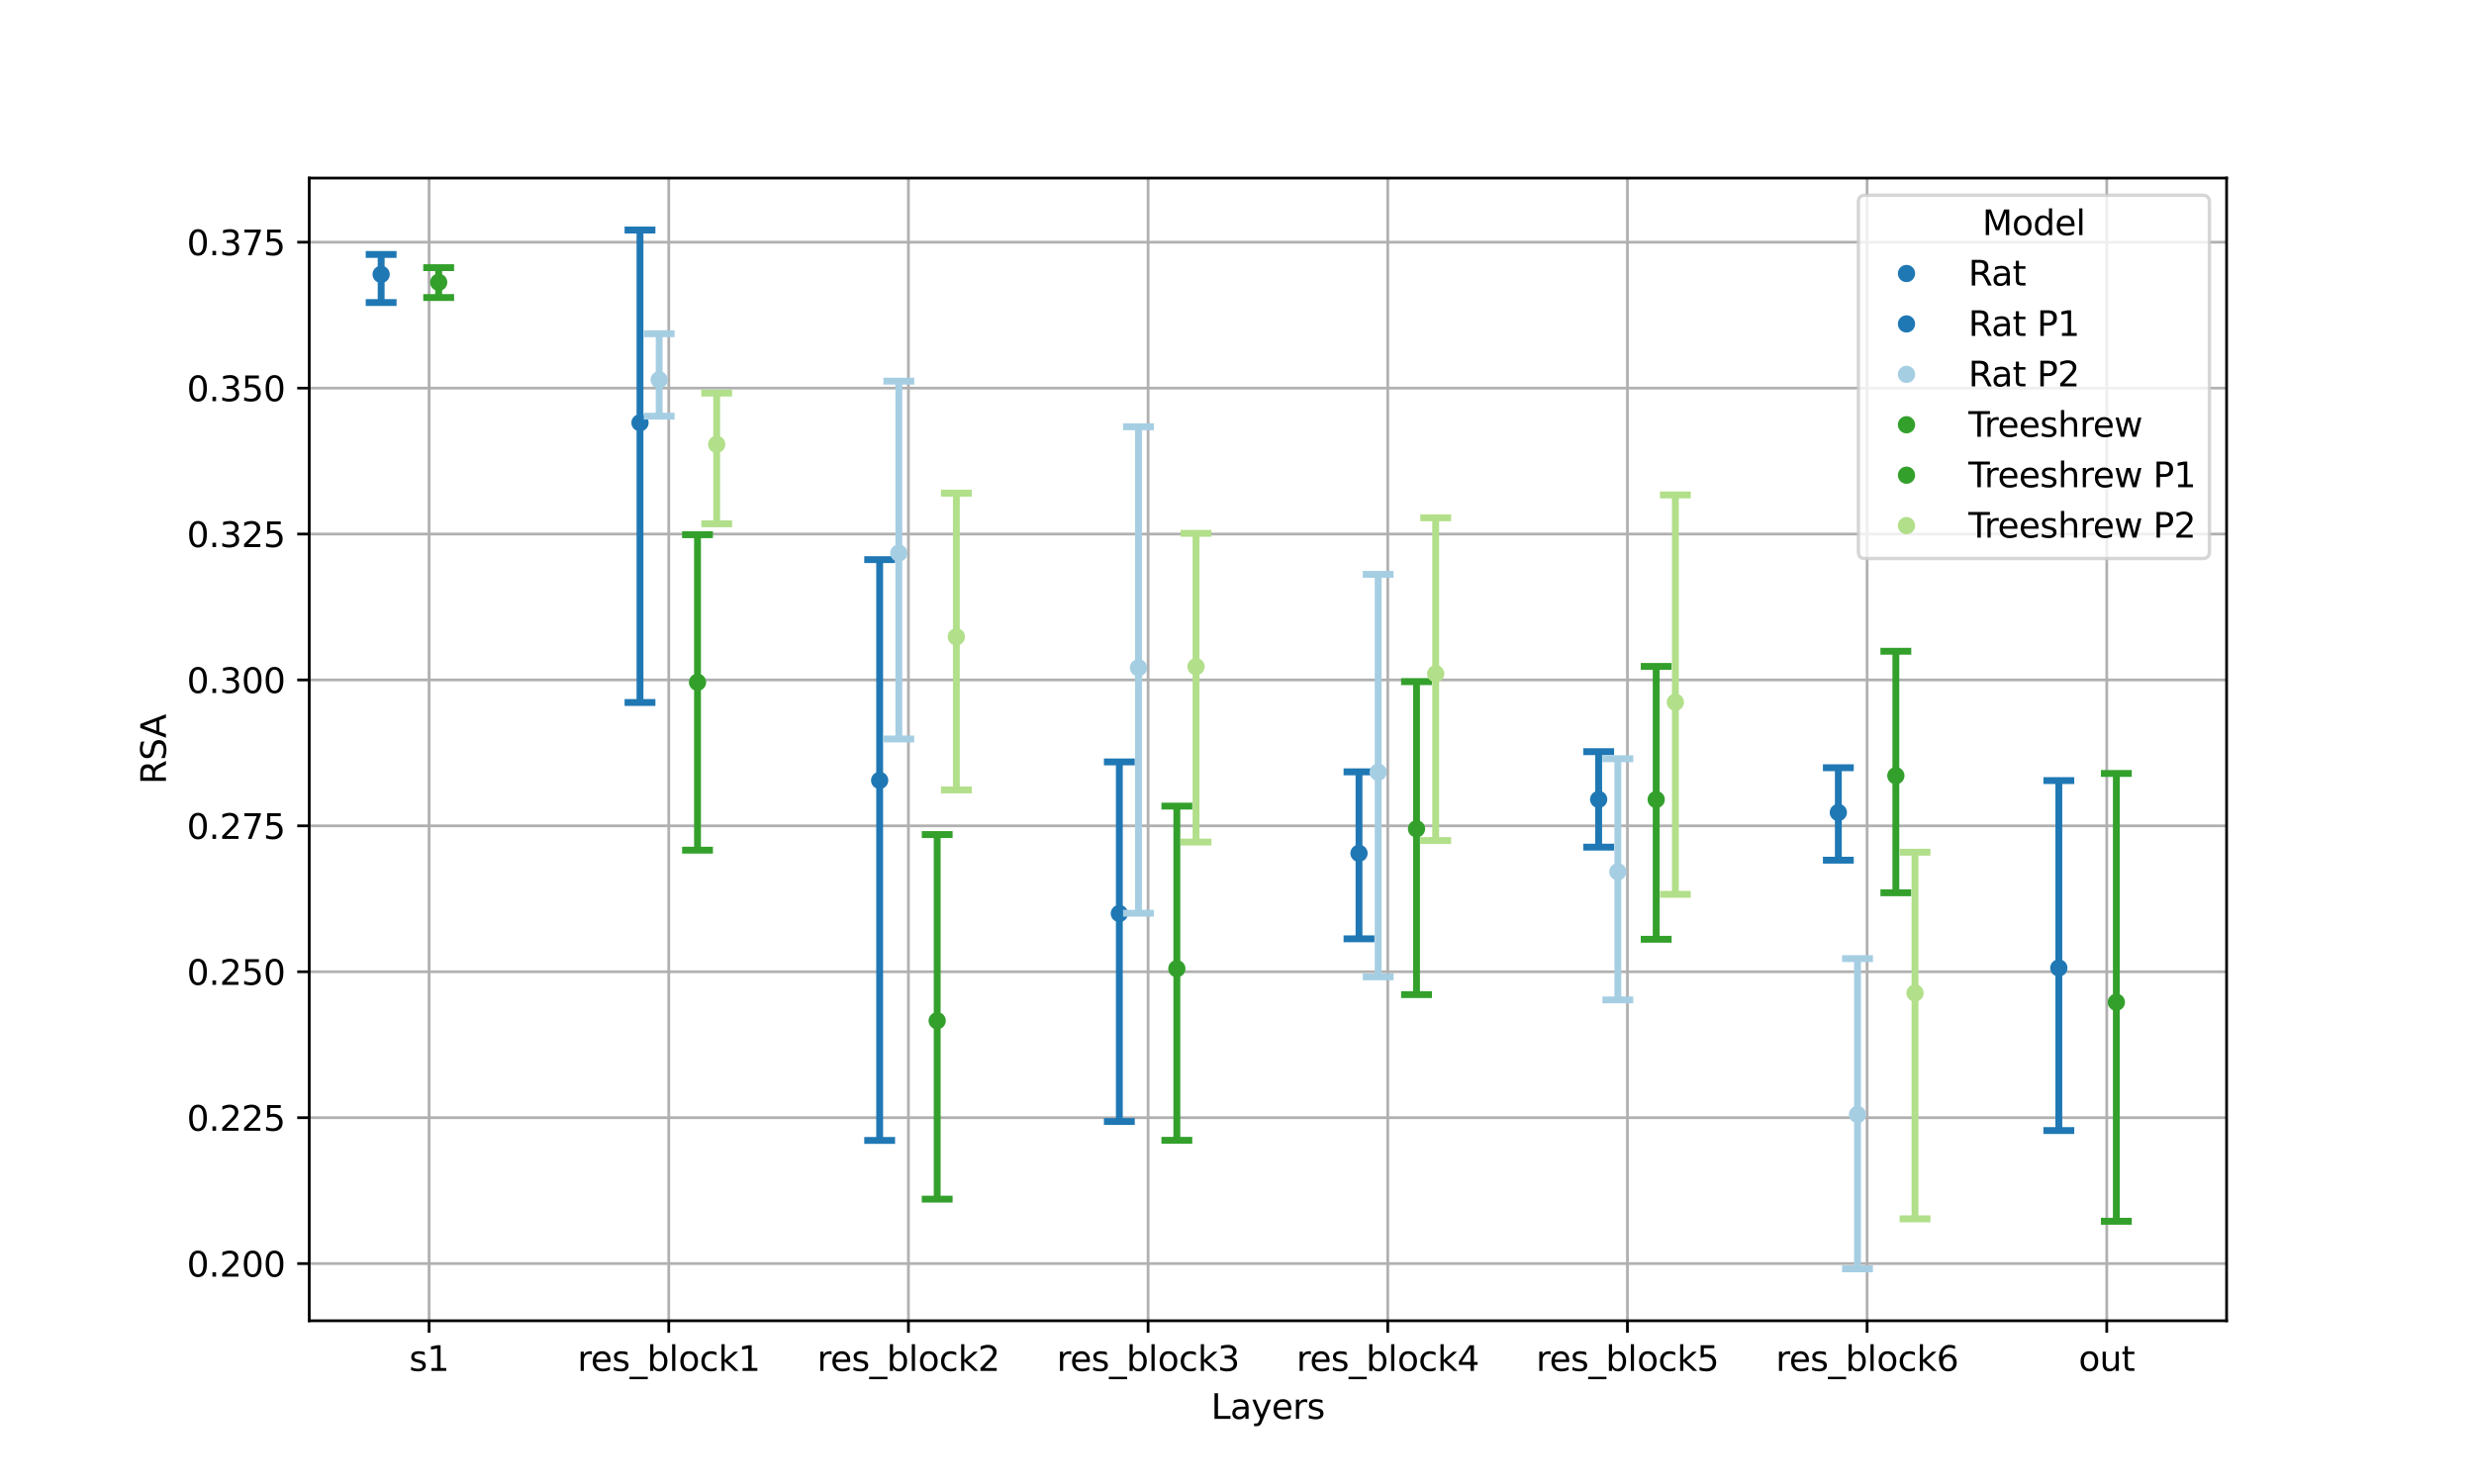 <?xml version="1.0" encoding="utf-8" standalone="no"?>
<!DOCTYPE svg PUBLIC "-//W3C//DTD SVG 1.1//EN"
  "http://www.w3.org/Graphics/SVG/1.1/DTD/svg11.dtd">
<svg xmlns:xlink="http://www.w3.org/1999/xlink" width="720pt" height="432pt" viewBox="0 0 720 432" xmlns="http://www.w3.org/2000/svg" version="1.1">
 <defs>
  <style type="text/css">*{stroke-linejoin: round; stroke-linecap: butt}</style>
 </defs>
 <g id="figure_1">
  <g id="patch_1">
   <path d="M 0 432 
L 720 432 
L 720 0 
L 0 0 
z
" style="fill: #ffffff"/>
  </g>
  <g id="axes_1">
   <g id="patch_2">
    <path d="M 90 384.48 
L 648 384.48 
L 648 51.84 
L 90 51.84 
z
" style="fill: #ffffff"/>
   </g>
   <g id="matplotlib.axis_1">
    <g id="xtick_1">
     <g id="line2d_1">
      <path d="M 124.875 384.48 
L 124.875 51.84 
" clip-path="url(#p1dd5ff2bff)" style="fill: none; stroke: #b0b0b0; stroke-width: 0.8; stroke-linecap: square"/>
     </g>
     <g id="line2d_2">
      <defs>
       <path id="meac1db423c" d="M 0 0 
L 0 3.5 
" style="stroke: #000000; stroke-width: 0.8"/>
      </defs>
      <g>
       <use xlink:href="#meac1db423c" x="124.875" y="384.48" style="stroke: #000000; stroke-width: 0.8"/>
      </g>
     </g>
     <g id="text_1">
      <!-- s1 -->
      <g transform="translate(119.089 399.078) scale(0.1 -0.1)">
       <defs>
        <path id="DejaVuSans-73" d="M 2834 3397 
L 2834 2853 
Q 2591 2978 2328 3040 
Q 2066 3103 1784 3103 
Q 1356 3103 1142 2972 
Q 928 2841 928 2578 
Q 928 2378 1081 2264 
Q 1234 2150 1697 2047 
L 1894 2003 
Q 2506 1872 2764 1633 
Q 3022 1394 3022 966 
Q 3022 478 2636 193 
Q 2250 -91 1575 -91 
Q 1294 -91 989 -36 
Q 684 19 347 128 
L 347 722 
Q 666 556 975 473 
Q 1284 391 1588 391 
Q 1994 391 2212 530 
Q 2431 669 2431 922 
Q 2431 1156 2273 1281 
Q 2116 1406 1581 1522 
L 1381 1569 
Q 847 1681 609 1914 
Q 372 2147 372 2553 
Q 372 3047 722 3315 
Q 1072 3584 1716 3584 
Q 2034 3584 2315 3537 
Q 2597 3491 2834 3397 
z
" transform="scale(0.016)"/>
        <path id="DejaVuSans-31" d="M 794 531 
L 1825 531 
L 1825 4091 
L 703 3866 
L 703 4441 
L 1819 4666 
L 2450 4666 
L 2450 531 
L 3481 531 
L 3481 0 
L 794 0 
L 794 531 
z
" transform="scale(0.016)"/>
       </defs>
       <use xlink:href="#DejaVuSans-73"/>
       <use xlink:href="#DejaVuSans-31" x="52.1"/>
      </g>
     </g>
    </g>
    <g id="xtick_2">
     <g id="line2d_3">
      <path d="M 194.625 384.48 
L 194.625 51.84 
" clip-path="url(#p1dd5ff2bff)" style="fill: none; stroke: #b0b0b0; stroke-width: 0.8; stroke-linecap: square"/>
     </g>
     <g id="line2d_4">
      <g>
       <use xlink:href="#meac1db423c" x="194.625" y="384.48" style="stroke: #000000; stroke-width: 0.8"/>
      </g>
     </g>
     <g id="text_2">
      <!-- res_block1 -->
      <g transform="translate(168.052 399.078) scale(0.1 -0.1)">
       <defs>
        <path id="DejaVuSans-72" d="M 2631 2963 
Q 2534 3019 2420 3045 
Q 2306 3072 2169 3072 
Q 1681 3072 1420 2755 
Q 1159 2438 1159 1844 
L 1159 0 
L 581 0 
L 581 3500 
L 1159 3500 
L 1159 2956 
Q 1341 3275 1631 3429 
Q 1922 3584 2338 3584 
Q 2397 3584 2469 3576 
Q 2541 3569 2628 3553 
L 2631 2963 
z
" transform="scale(0.016)"/>
        <path id="DejaVuSans-65" d="M 3597 1894 
L 3597 1613 
L 953 1613 
Q 991 1019 1311 708 
Q 1631 397 2203 397 
Q 2534 397 2845 478 
Q 3156 559 3463 722 
L 3463 178 
Q 3153 47 2828 -22 
Q 2503 -91 2169 -91 
Q 1331 -91 842 396 
Q 353 884 353 1716 
Q 353 2575 817 3079 
Q 1281 3584 2069 3584 
Q 2775 3584 3186 3129 
Q 3597 2675 3597 1894 
z
M 3022 2063 
Q 3016 2534 2758 2815 
Q 2500 3097 2075 3097 
Q 1594 3097 1305 2825 
Q 1016 2553 972 2059 
L 3022 2063 
z
" transform="scale(0.016)"/>
        <path id="DejaVuSans-5f" d="M 3263 -1063 
L 3263 -1509 
L -63 -1509 
L -63 -1063 
L 3263 -1063 
z
" transform="scale(0.016)"/>
        <path id="DejaVuSans-62" d="M 3116 1747 
Q 3116 2381 2855 2742 
Q 2594 3103 2138 3103 
Q 1681 3103 1420 2742 
Q 1159 2381 1159 1747 
Q 1159 1113 1420 752 
Q 1681 391 2138 391 
Q 2594 391 2855 752 
Q 3116 1113 3116 1747 
z
M 1159 2969 
Q 1341 3281 1617 3432 
Q 1894 3584 2278 3584 
Q 2916 3584 3314 3078 
Q 3713 2572 3713 1747 
Q 3713 922 3314 415 
Q 2916 -91 2278 -91 
Q 1894 -91 1617 61 
Q 1341 213 1159 525 
L 1159 0 
L 581 0 
L 581 4863 
L 1159 4863 
L 1159 2969 
z
" transform="scale(0.016)"/>
        <path id="DejaVuSans-6c" d="M 603 4863 
L 1178 4863 
L 1178 0 
L 603 0 
L 603 4863 
z
" transform="scale(0.016)"/>
        <path id="DejaVuSans-6f" d="M 1959 3097 
Q 1497 3097 1228 2736 
Q 959 2375 959 1747 
Q 959 1119 1226 758 
Q 1494 397 1959 397 
Q 2419 397 2687 759 
Q 2956 1122 2956 1747 
Q 2956 2369 2687 2733 
Q 2419 3097 1959 3097 
z
M 1959 3584 
Q 2709 3584 3137 3096 
Q 3566 2609 3566 1747 
Q 3566 888 3137 398 
Q 2709 -91 1959 -91 
Q 1206 -91 779 398 
Q 353 888 353 1747 
Q 353 2609 779 3096 
Q 1206 3584 1959 3584 
z
" transform="scale(0.016)"/>
        <path id="DejaVuSans-63" d="M 3122 3366 
L 3122 2828 
Q 2878 2963 2633 3030 
Q 2388 3097 2138 3097 
Q 1578 3097 1268 2742 
Q 959 2388 959 1747 
Q 959 1106 1268 751 
Q 1578 397 2138 397 
Q 2388 397 2633 464 
Q 2878 531 3122 666 
L 3122 134 
Q 2881 22 2623 -34 
Q 2366 -91 2075 -91 
Q 1284 -91 818 406 
Q 353 903 353 1747 
Q 353 2603 823 3093 
Q 1294 3584 2113 3584 
Q 2378 3584 2631 3529 
Q 2884 3475 3122 3366 
z
" transform="scale(0.016)"/>
        <path id="DejaVuSans-6b" d="M 581 4863 
L 1159 4863 
L 1159 1991 
L 2875 3500 
L 3609 3500 
L 1753 1863 
L 3688 0 
L 2938 0 
L 1159 1709 
L 1159 0 
L 581 0 
L 581 4863 
z
" transform="scale(0.016)"/>
       </defs>
       <use xlink:href="#DejaVuSans-72"/>
       <use xlink:href="#DejaVuSans-65" x="38.863"/>
       <use xlink:href="#DejaVuSans-73" x="100.387"/>
       <use xlink:href="#DejaVuSans-5f" x="152.486"/>
       <use xlink:href="#DejaVuSans-62" x="202.486"/>
       <use xlink:href="#DejaVuSans-6c" x="265.963"/>
       <use xlink:href="#DejaVuSans-6f" x="293.746"/>
       <use xlink:href="#DejaVuSans-63" x="354.928"/>
       <use xlink:href="#DejaVuSans-6b" x="409.908"/>
       <use xlink:href="#DejaVuSans-31" x="467.818"/>
      </g>
     </g>
    </g>
    <g id="xtick_3">
     <g id="line2d_5">
      <path d="M 264.375 384.48 
L 264.375 51.84 
" clip-path="url(#p1dd5ff2bff)" style="fill: none; stroke: #b0b0b0; stroke-width: 0.8; stroke-linecap: square"/>
     </g>
     <g id="line2d_6">
      <g>
       <use xlink:href="#meac1db423c" x="264.375" y="384.48" style="stroke: #000000; stroke-width: 0.8"/>
      </g>
     </g>
     <g id="text_3">
      <!-- res_block2 -->
      <g transform="translate(237.802 399.078) scale(0.1 -0.1)">
       <defs>
        <path id="DejaVuSans-32" d="M 1228 531 
L 3431 531 
L 3431 0 
L 469 0 
L 469 531 
Q 828 903 1448 1529 
Q 2069 2156 2228 2338 
Q 2531 2678 2651 2914 
Q 2772 3150 2772 3378 
Q 2772 3750 2511 3984 
Q 2250 4219 1831 4219 
Q 1534 4219 1204 4116 
Q 875 4013 500 3803 
L 500 4441 
Q 881 4594 1212 4672 
Q 1544 4750 1819 4750 
Q 2544 4750 2975 4387 
Q 3406 4025 3406 3419 
Q 3406 3131 3298 2873 
Q 3191 2616 2906 2266 
Q 2828 2175 2409 1742 
Q 1991 1309 1228 531 
z
" transform="scale(0.016)"/>
       </defs>
       <use xlink:href="#DejaVuSans-72"/>
       <use xlink:href="#DejaVuSans-65" x="38.863"/>
       <use xlink:href="#DejaVuSans-73" x="100.387"/>
       <use xlink:href="#DejaVuSans-5f" x="152.486"/>
       <use xlink:href="#DejaVuSans-62" x="202.486"/>
       <use xlink:href="#DejaVuSans-6c" x="265.963"/>
       <use xlink:href="#DejaVuSans-6f" x="293.746"/>
       <use xlink:href="#DejaVuSans-63" x="354.928"/>
       <use xlink:href="#DejaVuSans-6b" x="409.908"/>
       <use xlink:href="#DejaVuSans-32" x="467.818"/>
      </g>
     </g>
    </g>
    <g id="xtick_4">
     <g id="line2d_7">
      <path d="M 334.125 384.48 
L 334.125 51.84 
" clip-path="url(#p1dd5ff2bff)" style="fill: none; stroke: #b0b0b0; stroke-width: 0.8; stroke-linecap: square"/>
     </g>
     <g id="line2d_8">
      <g>
       <use xlink:href="#meac1db423c" x="334.125" y="384.48" style="stroke: #000000; stroke-width: 0.8"/>
      </g>
     </g>
     <g id="text_4">
      <!-- res_block3 -->
      <g transform="translate(307.552 399.078) scale(0.1 -0.1)">
       <defs>
        <path id="DejaVuSans-33" d="M 2597 2516 
Q 3050 2419 3304 2112 
Q 3559 1806 3559 1356 
Q 3559 666 3084 287 
Q 2609 -91 1734 -91 
Q 1441 -91 1130 -33 
Q 819 25 488 141 
L 488 750 
Q 750 597 1062 519 
Q 1375 441 1716 441 
Q 2309 441 2620 675 
Q 2931 909 2931 1356 
Q 2931 1769 2642 2001 
Q 2353 2234 1838 2234 
L 1294 2234 
L 1294 2753 
L 1863 2753 
Q 2328 2753 2575 2939 
Q 2822 3125 2822 3475 
Q 2822 3834 2567 4026 
Q 2313 4219 1838 4219 
Q 1578 4219 1281 4162 
Q 984 4106 628 3988 
L 628 4550 
Q 988 4650 1302 4700 
Q 1616 4750 1894 4750 
Q 2613 4750 3031 4423 
Q 3450 4097 3450 3541 
Q 3450 3153 3228 2886 
Q 3006 2619 2597 2516 
z
" transform="scale(0.016)"/>
       </defs>
       <use xlink:href="#DejaVuSans-72"/>
       <use xlink:href="#DejaVuSans-65" x="38.863"/>
       <use xlink:href="#DejaVuSans-73" x="100.387"/>
       <use xlink:href="#DejaVuSans-5f" x="152.486"/>
       <use xlink:href="#DejaVuSans-62" x="202.486"/>
       <use xlink:href="#DejaVuSans-6c" x="265.963"/>
       <use xlink:href="#DejaVuSans-6f" x="293.746"/>
       <use xlink:href="#DejaVuSans-63" x="354.928"/>
       <use xlink:href="#DejaVuSans-6b" x="409.908"/>
       <use xlink:href="#DejaVuSans-33" x="467.818"/>
      </g>
     </g>
    </g>
    <g id="xtick_5">
     <g id="line2d_9">
      <path d="M 403.875 384.48 
L 403.875 51.84 
" clip-path="url(#p1dd5ff2bff)" style="fill: none; stroke: #b0b0b0; stroke-width: 0.8; stroke-linecap: square"/>
     </g>
     <g id="line2d_10">
      <g>
       <use xlink:href="#meac1db423c" x="403.875" y="384.48" style="stroke: #000000; stroke-width: 0.8"/>
      </g>
     </g>
     <g id="text_5">
      <!-- res_block4 -->
      <g transform="translate(377.302 399.078) scale(0.1 -0.1)">
       <defs>
        <path id="DejaVuSans-34" d="M 2419 4116 
L 825 1625 
L 2419 1625 
L 2419 4116 
z
M 2253 4666 
L 3047 4666 
L 3047 1625 
L 3713 1625 
L 3713 1100 
L 3047 1100 
L 3047 0 
L 2419 0 
L 2419 1100 
L 313 1100 
L 313 1709 
L 2253 4666 
z
" transform="scale(0.016)"/>
       </defs>
       <use xlink:href="#DejaVuSans-72"/>
       <use xlink:href="#DejaVuSans-65" x="38.863"/>
       <use xlink:href="#DejaVuSans-73" x="100.387"/>
       <use xlink:href="#DejaVuSans-5f" x="152.486"/>
       <use xlink:href="#DejaVuSans-62" x="202.486"/>
       <use xlink:href="#DejaVuSans-6c" x="265.963"/>
       <use xlink:href="#DejaVuSans-6f" x="293.746"/>
       <use xlink:href="#DejaVuSans-63" x="354.928"/>
       <use xlink:href="#DejaVuSans-6b" x="409.908"/>
       <use xlink:href="#DejaVuSans-34" x="467.818"/>
      </g>
     </g>
    </g>
    <g id="xtick_6">
     <g id="line2d_11">
      <path d="M 473.625 384.48 
L 473.625 51.84 
" clip-path="url(#p1dd5ff2bff)" style="fill: none; stroke: #b0b0b0; stroke-width: 0.8; stroke-linecap: square"/>
     </g>
     <g id="line2d_12">
      <g>
       <use xlink:href="#meac1db423c" x="473.625" y="384.48" style="stroke: #000000; stroke-width: 0.8"/>
      </g>
     </g>
     <g id="text_6">
      <!-- res_block5 -->
      <g transform="translate(447.052 399.078) scale(0.1 -0.1)">
       <defs>
        <path id="DejaVuSans-35" d="M 691 4666 
L 3169 4666 
L 3169 4134 
L 1269 4134 
L 1269 2991 
Q 1406 3038 1543 3061 
Q 1681 3084 1819 3084 
Q 2600 3084 3056 2656 
Q 3513 2228 3513 1497 
Q 3513 744 3044 326 
Q 2575 -91 1722 -91 
Q 1428 -91 1123 -41 
Q 819 9 494 109 
L 494 744 
Q 775 591 1075 516 
Q 1375 441 1709 441 
Q 2250 441 2565 725 
Q 2881 1009 2881 1497 
Q 2881 1984 2565 2268 
Q 2250 2553 1709 2553 
Q 1456 2553 1204 2497 
Q 953 2441 691 2322 
L 691 4666 
z
" transform="scale(0.016)"/>
       </defs>
       <use xlink:href="#DejaVuSans-72"/>
       <use xlink:href="#DejaVuSans-65" x="38.863"/>
       <use xlink:href="#DejaVuSans-73" x="100.387"/>
       <use xlink:href="#DejaVuSans-5f" x="152.486"/>
       <use xlink:href="#DejaVuSans-62" x="202.486"/>
       <use xlink:href="#DejaVuSans-6c" x="265.963"/>
       <use xlink:href="#DejaVuSans-6f" x="293.746"/>
       <use xlink:href="#DejaVuSans-63" x="354.928"/>
       <use xlink:href="#DejaVuSans-6b" x="409.908"/>
       <use xlink:href="#DejaVuSans-35" x="467.818"/>
      </g>
     </g>
    </g>
    <g id="xtick_7">
     <g id="line2d_13">
      <path d="M 543.375 384.48 
L 543.375 51.84 
" clip-path="url(#p1dd5ff2bff)" style="fill: none; stroke: #b0b0b0; stroke-width: 0.8; stroke-linecap: square"/>
     </g>
     <g id="line2d_14">
      <g>
       <use xlink:href="#meac1db423c" x="543.375" y="384.48" style="stroke: #000000; stroke-width: 0.8"/>
      </g>
     </g>
     <g id="text_7">
      <!-- res_block6 -->
      <g transform="translate(516.802 399.078) scale(0.1 -0.1)">
       <defs>
        <path id="DejaVuSans-36" d="M 2113 2584 
Q 1688 2584 1439 2293 
Q 1191 2003 1191 1497 
Q 1191 994 1439 701 
Q 1688 409 2113 409 
Q 2538 409 2786 701 
Q 3034 994 3034 1497 
Q 3034 2003 2786 2293 
Q 2538 2584 2113 2584 
z
M 3366 4563 
L 3366 3988 
Q 3128 4100 2886 4159 
Q 2644 4219 2406 4219 
Q 1781 4219 1451 3797 
Q 1122 3375 1075 2522 
Q 1259 2794 1537 2939 
Q 1816 3084 2150 3084 
Q 2853 3084 3261 2657 
Q 3669 2231 3669 1497 
Q 3669 778 3244 343 
Q 2819 -91 2113 -91 
Q 1303 -91 875 529 
Q 447 1150 447 2328 
Q 447 3434 972 4092 
Q 1497 4750 2381 4750 
Q 2619 4750 2861 4703 
Q 3103 4656 3366 4563 
z
" transform="scale(0.016)"/>
       </defs>
       <use xlink:href="#DejaVuSans-72"/>
       <use xlink:href="#DejaVuSans-65" x="38.863"/>
       <use xlink:href="#DejaVuSans-73" x="100.387"/>
       <use xlink:href="#DejaVuSans-5f" x="152.486"/>
       <use xlink:href="#DejaVuSans-62" x="202.486"/>
       <use xlink:href="#DejaVuSans-6c" x="265.963"/>
       <use xlink:href="#DejaVuSans-6f" x="293.746"/>
       <use xlink:href="#DejaVuSans-63" x="354.928"/>
       <use xlink:href="#DejaVuSans-6b" x="409.908"/>
       <use xlink:href="#DejaVuSans-36" x="467.818"/>
      </g>
     </g>
    </g>
    <g id="xtick_8">
     <g id="line2d_15">
      <path d="M 613.125 384.48 
L 613.125 51.84 
" clip-path="url(#p1dd5ff2bff)" style="fill: none; stroke: #b0b0b0; stroke-width: 0.8; stroke-linecap: square"/>
     </g>
     <g id="line2d_16">
      <g>
       <use xlink:href="#meac1db423c" x="613.125" y="384.48" style="stroke: #000000; stroke-width: 0.8"/>
      </g>
     </g>
     <g id="text_8">
      <!-- out -->
      <g transform="translate(604.937 399.078) scale(0.1 -0.1)">
       <defs>
        <path id="DejaVuSans-75" d="M 544 1381 
L 544 3500 
L 1119 3500 
L 1119 1403 
Q 1119 906 1312 657 
Q 1506 409 1894 409 
Q 2359 409 2629 706 
Q 2900 1003 2900 1516 
L 2900 3500 
L 3475 3500 
L 3475 0 
L 2900 0 
L 2900 538 
Q 2691 219 2414 64 
Q 2138 -91 1772 -91 
Q 1169 -91 856 284 
Q 544 659 544 1381 
z
M 1991 3584 
L 1991 3584 
z
" transform="scale(0.016)"/>
        <path id="DejaVuSans-74" d="M 1172 4494 
L 1172 3500 
L 2356 3500 
L 2356 3053 
L 1172 3053 
L 1172 1153 
Q 1172 725 1289 603 
Q 1406 481 1766 481 
L 2356 481 
L 2356 0 
L 1766 0 
Q 1100 0 847 248 
Q 594 497 594 1153 
L 594 3053 
L 172 3053 
L 172 3500 
L 594 3500 
L 594 4494 
L 1172 4494 
z
" transform="scale(0.016)"/>
       </defs>
       <use xlink:href="#DejaVuSans-6f"/>
       <use xlink:href="#DejaVuSans-75" x="61.182"/>
       <use xlink:href="#DejaVuSans-74" x="124.561"/>
      </g>
     </g>
    </g>
    <g id="text_9">
     <!-- Layers -->
     <g transform="translate(352.454 413.035) scale(0.1 -0.1)">
      <defs>
       <path id="DejaVuSans-4c" d="M 628 4666 
L 1259 4666 
L 1259 531 
L 3531 531 
L 3531 0 
L 628 0 
L 628 4666 
z
" transform="scale(0.016)"/>
       <path id="DejaVuSans-61" d="M 2194 1759 
Q 1497 1759 1228 1600 
Q 959 1441 959 1056 
Q 959 750 1161 570 
Q 1363 391 1709 391 
Q 2188 391 2477 730 
Q 2766 1069 2766 1631 
L 2766 1759 
L 2194 1759 
z
M 3341 1997 
L 3341 0 
L 2766 0 
L 2766 531 
Q 2569 213 2275 61 
Q 1981 -91 1556 -91 
Q 1019 -91 701 211 
Q 384 513 384 1019 
Q 384 1609 779 1909 
Q 1175 2209 1959 2209 
L 2766 2209 
L 2766 2266 
Q 2766 2663 2505 2880 
Q 2244 3097 1772 3097 
Q 1472 3097 1187 3025 
Q 903 2953 641 2809 
L 641 3341 
Q 956 3463 1253 3523 
Q 1550 3584 1831 3584 
Q 2591 3584 2966 3190 
Q 3341 2797 3341 1997 
z
" transform="scale(0.016)"/>
       <path id="DejaVuSans-79" d="M 2059 -325 
Q 1816 -950 1584 -1140 
Q 1353 -1331 966 -1331 
L 506 -1331 
L 506 -850 
L 844 -850 
Q 1081 -850 1212 -737 
Q 1344 -625 1503 -206 
L 1606 56 
L 191 3500 
L 800 3500 
L 1894 763 
L 2988 3500 
L 3597 3500 
L 2059 -325 
z
" transform="scale(0.016)"/>
      </defs>
      <use xlink:href="#DejaVuSans-4c"/>
      <use xlink:href="#DejaVuSans-61" x="55.713"/>
      <use xlink:href="#DejaVuSans-79" x="116.992"/>
      <use xlink:href="#DejaVuSans-65" x="176.172"/>
      <use xlink:href="#DejaVuSans-72" x="237.695"/>
      <use xlink:href="#DejaVuSans-73" x="278.809"/>
     </g>
    </g>
   </g>
   <g id="matplotlib.axis_2">
    <g id="ytick_1">
     <g id="line2d_17">
      <path d="M 90 367.839 
L 648 367.839 
" clip-path="url(#p1dd5ff2bff)" style="fill: none; stroke: #b0b0b0; stroke-width: 0.8; stroke-linecap: square"/>
     </g>
     <g id="line2d_18">
      <defs>
       <path id="ma603f4af68" d="M 0 0 
L -3.5 0 
" style="stroke: #000000; stroke-width: 0.8"/>
      </defs>
      <g>
       <use xlink:href="#ma603f4af68" x="90" y="367.839" style="stroke: #000000; stroke-width: 0.8"/>
      </g>
     </g>
     <g id="text_10">
      <!-- 0.200 -->
      <g transform="translate(54.372 371.638) scale(0.1 -0.1)">
       <defs>
        <path id="DejaVuSans-30" d="M 2034 4250 
Q 1547 4250 1301 3770 
Q 1056 3291 1056 2328 
Q 1056 1369 1301 889 
Q 1547 409 2034 409 
Q 2525 409 2770 889 
Q 3016 1369 3016 2328 
Q 3016 3291 2770 3770 
Q 2525 4250 2034 4250 
z
M 2034 4750 
Q 2819 4750 3233 4129 
Q 3647 3509 3647 2328 
Q 3647 1150 3233 529 
Q 2819 -91 2034 -91 
Q 1250 -91 836 529 
Q 422 1150 422 2328 
Q 422 3509 836 4129 
Q 1250 4750 2034 4750 
z
" transform="scale(0.016)"/>
        <path id="DejaVuSans-2e" d="M 684 794 
L 1344 794 
L 1344 0 
L 684 0 
L 684 794 
z
" transform="scale(0.016)"/>
       </defs>
       <use xlink:href="#DejaVuSans-30"/>
       <use xlink:href="#DejaVuSans-2e" x="63.623"/>
       <use xlink:href="#DejaVuSans-32" x="95.41"/>
       <use xlink:href="#DejaVuSans-30" x="159.033"/>
       <use xlink:href="#DejaVuSans-30" x="222.656"/>
      </g>
     </g>
    </g>
    <g id="ytick_2">
     <g id="line2d_19">
      <path d="M 90 325.362 
L 648 325.362 
" clip-path="url(#p1dd5ff2bff)" style="fill: none; stroke: #b0b0b0; stroke-width: 0.8; stroke-linecap: square"/>
     </g>
     <g id="line2d_20">
      <g>
       <use xlink:href="#ma603f4af68" x="90" y="325.362" style="stroke: #000000; stroke-width: 0.8"/>
      </g>
     </g>
     <g id="text_11">
      <!-- 0.225 -->
      <g transform="translate(54.372 329.162) scale(0.1 -0.1)">
       <use xlink:href="#DejaVuSans-30"/>
       <use xlink:href="#DejaVuSans-2e" x="63.623"/>
       <use xlink:href="#DejaVuSans-32" x="95.41"/>
       <use xlink:href="#DejaVuSans-32" x="159.033"/>
       <use xlink:href="#DejaVuSans-35" x="222.656"/>
      </g>
     </g>
    </g>
    <g id="ytick_3">
     <g id="line2d_21">
      <path d="M 90 282.886 
L 648 282.886 
" clip-path="url(#p1dd5ff2bff)" style="fill: none; stroke: #b0b0b0; stroke-width: 0.8; stroke-linecap: square"/>
     </g>
     <g id="line2d_22">
      <g>
       <use xlink:href="#ma603f4af68" x="90" y="282.886" style="stroke: #000000; stroke-width: 0.8"/>
      </g>
     </g>
     <g id="text_12">
      <!-- 0.250 -->
      <g transform="translate(54.372 286.685) scale(0.1 -0.1)">
       <use xlink:href="#DejaVuSans-30"/>
       <use xlink:href="#DejaVuSans-2e" x="63.623"/>
       <use xlink:href="#DejaVuSans-32" x="95.41"/>
       <use xlink:href="#DejaVuSans-35" x="159.033"/>
       <use xlink:href="#DejaVuSans-30" x="222.656"/>
      </g>
     </g>
    </g>
    <g id="ytick_4">
     <g id="line2d_23">
      <path d="M 90 240.409 
L 648 240.409 
" clip-path="url(#p1dd5ff2bff)" style="fill: none; stroke: #b0b0b0; stroke-width: 0.8; stroke-linecap: square"/>
     </g>
     <g id="line2d_24">
      <g>
       <use xlink:href="#ma603f4af68" x="90" y="240.409" style="stroke: #000000; stroke-width: 0.8"/>
      </g>
     </g>
     <g id="text_13">
      <!-- 0.275 -->
      <g transform="translate(54.372 244.209) scale(0.1 -0.1)">
       <defs>
        <path id="DejaVuSans-37" d="M 525 4666 
L 3525 4666 
L 3525 4397 
L 1831 0 
L 1172 0 
L 2766 4134 
L 525 4134 
L 525 4666 
z
" transform="scale(0.016)"/>
       </defs>
       <use xlink:href="#DejaVuSans-30"/>
       <use xlink:href="#DejaVuSans-2e" x="63.623"/>
       <use xlink:href="#DejaVuSans-32" x="95.41"/>
       <use xlink:href="#DejaVuSans-37" x="159.033"/>
       <use xlink:href="#DejaVuSans-35" x="222.656"/>
      </g>
     </g>
    </g>
    <g id="ytick_5">
     <g id="line2d_25">
      <path d="M 90 197.933 
L 648 197.933 
" clip-path="url(#p1dd5ff2bff)" style="fill: none; stroke: #b0b0b0; stroke-width: 0.8; stroke-linecap: square"/>
     </g>
     <g id="line2d_26">
      <g>
       <use xlink:href="#ma603f4af68" x="90" y="197.933" style="stroke: #000000; stroke-width: 0.8"/>
      </g>
     </g>
     <g id="text_14">
      <!-- 0.300 -->
      <g transform="translate(54.372 201.732) scale(0.1 -0.1)">
       <use xlink:href="#DejaVuSans-30"/>
       <use xlink:href="#DejaVuSans-2e" x="63.623"/>
       <use xlink:href="#DejaVuSans-33" x="95.41"/>
       <use xlink:href="#DejaVuSans-30" x="159.033"/>
       <use xlink:href="#DejaVuSans-30" x="222.656"/>
      </g>
     </g>
    </g>
    <g id="ytick_6">
     <g id="line2d_27">
      <path d="M 90 155.456 
L 648 155.456 
" clip-path="url(#p1dd5ff2bff)" style="fill: none; stroke: #b0b0b0; stroke-width: 0.8; stroke-linecap: square"/>
     </g>
     <g id="line2d_28">
      <g>
       <use xlink:href="#ma603f4af68" x="90" y="155.456" style="stroke: #000000; stroke-width: 0.8"/>
      </g>
     </g>
     <g id="text_15">
      <!-- 0.325 -->
      <g transform="translate(54.372 159.255) scale(0.1 -0.1)">
       <use xlink:href="#DejaVuSans-30"/>
       <use xlink:href="#DejaVuSans-2e" x="63.623"/>
       <use xlink:href="#DejaVuSans-33" x="95.41"/>
       <use xlink:href="#DejaVuSans-32" x="159.033"/>
       <use xlink:href="#DejaVuSans-35" x="222.656"/>
      </g>
     </g>
    </g>
    <g id="ytick_7">
     <g id="line2d_29">
      <path d="M 90 112.98 
L 648 112.98 
" clip-path="url(#p1dd5ff2bff)" style="fill: none; stroke: #b0b0b0; stroke-width: 0.8; stroke-linecap: square"/>
     </g>
     <g id="line2d_30">
      <g>
       <use xlink:href="#ma603f4af68" x="90" y="112.98" style="stroke: #000000; stroke-width: 0.8"/>
      </g>
     </g>
     <g id="text_16">
      <!-- 0.350 -->
      <g transform="translate(54.372 116.779) scale(0.1 -0.1)">
       <use xlink:href="#DejaVuSans-30"/>
       <use xlink:href="#DejaVuSans-2e" x="63.623"/>
       <use xlink:href="#DejaVuSans-33" x="95.41"/>
       <use xlink:href="#DejaVuSans-35" x="159.033"/>
       <use xlink:href="#DejaVuSans-30" x="222.656"/>
      </g>
     </g>
    </g>
    <g id="ytick_8">
     <g id="line2d_31">
      <path d="M 90 70.503 
L 648 70.503 
" clip-path="url(#p1dd5ff2bff)" style="fill: none; stroke: #b0b0b0; stroke-width: 0.8; stroke-linecap: square"/>
     </g>
     <g id="line2d_32">
      <g>
       <use xlink:href="#ma603f4af68" x="90" y="70.503" style="stroke: #000000; stroke-width: 0.8"/>
      </g>
     </g>
     <g id="text_17">
      <!-- 0.375 -->
      <g transform="translate(54.372 74.302) scale(0.1 -0.1)">
       <use xlink:href="#DejaVuSans-30"/>
       <use xlink:href="#DejaVuSans-2e" x="63.623"/>
       <use xlink:href="#DejaVuSans-33" x="95.41"/>
       <use xlink:href="#DejaVuSans-37" x="159.033"/>
       <use xlink:href="#DejaVuSans-35" x="222.656"/>
      </g>
     </g>
    </g>
    <g id="text_18">
     <!-- RSA -->
     <g transform="translate(48.292 228.322) rotate(-90) scale(0.1 -0.1)">
      <defs>
       <path id="DejaVuSans-52" d="M 2841 2188 
Q 3044 2119 3236 1894 
Q 3428 1669 3622 1275 
L 4263 0 
L 3584 0 
L 2988 1197 
Q 2756 1666 2539 1819 
Q 2322 1972 1947 1972 
L 1259 1972 
L 1259 0 
L 628 0 
L 628 4666 
L 2053 4666 
Q 2853 4666 3247 4331 
Q 3641 3997 3641 3322 
Q 3641 2881 3436 2590 
Q 3231 2300 2841 2188 
z
M 1259 4147 
L 1259 2491 
L 2053 2491 
Q 2509 2491 2742 2702 
Q 2975 2913 2975 3322 
Q 2975 3731 2742 3939 
Q 2509 4147 2053 4147 
L 1259 4147 
z
" transform="scale(0.016)"/>
       <path id="DejaVuSans-53" d="M 3425 4513 
L 3425 3897 
Q 3066 4069 2747 4153 
Q 2428 4238 2131 4238 
Q 1616 4238 1336 4038 
Q 1056 3838 1056 3469 
Q 1056 3159 1242 3001 
Q 1428 2844 1947 2747 
L 2328 2669 
Q 3034 2534 3370 2195 
Q 3706 1856 3706 1288 
Q 3706 609 3251 259 
Q 2797 -91 1919 -91 
Q 1588 -91 1214 -16 
Q 841 59 441 206 
L 441 856 
Q 825 641 1194 531 
Q 1563 422 1919 422 
Q 2459 422 2753 634 
Q 3047 847 3047 1241 
Q 3047 1584 2836 1778 
Q 2625 1972 2144 2069 
L 1759 2144 
Q 1053 2284 737 2584 
Q 422 2884 422 3419 
Q 422 4038 858 4394 
Q 1294 4750 2059 4750 
Q 2388 4750 2728 4690 
Q 3069 4631 3425 4513 
z
" transform="scale(0.016)"/>
       <path id="DejaVuSans-41" d="M 2188 4044 
L 1331 1722 
L 3047 1722 
L 2188 4044 
z
M 1831 4666 
L 2547 4666 
L 4325 0 
L 3669 0 
L 3244 1197 
L 1141 1197 
L 716 0 
L 50 0 
L 1831 4666 
z
" transform="scale(0.016)"/>
      </defs>
      <use xlink:href="#DejaVuSans-52"/>
      <use xlink:href="#DejaVuSans-53" x="69.482"/>
      <use xlink:href="#DejaVuSans-41" x="134.834"/>
     </g>
    </g>
   </g>
   <g id="line2d_33">
    <defs>
     <path id="m7efee5dabe" d="M 0 1.5 
C 0.398 1.5 0.779 1.342 1.061 1.061 
C 1.342 0.779 1.5 0.398 1.5 0 
C 1.5 -0.398 1.342 -0.779 1.061 -1.061 
C 0.779 -1.342 0.398 -1.5 0 -1.5 
C -0.398 -1.5 -0.779 -1.342 -1.061 -1.061 
C -1.342 -0.779 -1.5 -0.398 -1.5 0 
C -1.5 0.398 -1.342 0.779 -1.061 1.061 
C -0.779 1.342 -0.398 1.5 0 1.5 
z
" style="stroke: #1f78b4; stroke-width: 2.025"/>
    </defs>
    <g clip-path="url(#p1dd5ff2bff)">
     <use xlink:href="#m7efee5dabe" x="110.925" y="79.874" style="fill: #1f78b4; stroke: #1f78b4; stroke-width: 2.025"/>
     <use xlink:href="#m7efee5dabe" x="599.175" y="281.771" style="fill: #1f78b4; stroke: #1f78b4; stroke-width: 2.025"/>
    </g>
   </g>
   <g id="line2d_34">
    <path d="M 107.438 88.063 
L 114.412 88.063 
M 110.925 88.063 
L 110.925 74.079 
M 107.438 74.079 
L 114.412 74.079 
" clip-path="url(#p1dd5ff2bff)" style="fill: none; stroke: #1f78b4; stroke-width: 2; stroke-linecap: square"/>
   </g>
   <g id="line2d_35">
    <path clip-path="url(#p1dd5ff2bff)" style="fill: none; stroke: #1f78b4; stroke-width: 2; stroke-linecap: square"/>
   </g>
   <g id="line2d_36">
    <path clip-path="url(#p1dd5ff2bff)" style="fill: none; stroke: #1f78b4; stroke-width: 2; stroke-linecap: square"/>
   </g>
   <g id="line2d_37">
    <path clip-path="url(#p1dd5ff2bff)" style="fill: none; stroke: #1f78b4; stroke-width: 2; stroke-linecap: square"/>
   </g>
   <g id="line2d_38">
    <path clip-path="url(#p1dd5ff2bff)" style="fill: none; stroke: #1f78b4; stroke-width: 2; stroke-linecap: square"/>
   </g>
   <g id="line2d_39">
    <path clip-path="url(#p1dd5ff2bff)" style="fill: none; stroke: #1f78b4; stroke-width: 2; stroke-linecap: square"/>
   </g>
   <g id="line2d_40">
    <path clip-path="url(#p1dd5ff2bff)" style="fill: none; stroke: #1f78b4; stroke-width: 2; stroke-linecap: square"/>
   </g>
   <g id="line2d_41">
    <path d="M 595.688 329.102 
L 602.663 329.102 
M 599.175 329.102 
L 599.175 227.236 
M 595.688 227.236 
L 602.663 227.236 
" clip-path="url(#p1dd5ff2bff)" style="fill: none; stroke: #1f78b4; stroke-width: 2; stroke-linecap: square"/>
   </g>
   <g id="line2d_42">
    <g clip-path="url(#p1dd5ff2bff)">
     <use xlink:href="#m7efee5dabe" x="186.255" y="123.068" style="fill: #1f78b4; stroke: #1f78b4; stroke-width: 2.025"/>
     <use xlink:href="#m7efee5dabe" x="256.005" y="227.181" style="fill: #1f78b4; stroke: #1f78b4; stroke-width: 2.025"/>
     <use xlink:href="#m7efee5dabe" x="325.755" y="265.923" style="fill: #1f78b4; stroke: #1f78b4; stroke-width: 2.025"/>
     <use xlink:href="#m7efee5dabe" x="395.505" y="248.4" style="fill: #1f78b4; stroke: #1f78b4; stroke-width: 2.025"/>
     <use xlink:href="#m7efee5dabe" x="465.255" y="232.711" style="fill: #1f78b4; stroke: #1f78b4; stroke-width: 2.025"/>
     <use xlink:href="#m7efee5dabe" x="535.005" y="236.515" style="fill: #1f78b4; stroke: #1f78b4; stroke-width: 2.025"/>
    </g>
   </g>
   <g id="line2d_43">
    <path clip-path="url(#p1dd5ff2bff)" style="fill: none; stroke: #1f78b4; stroke-width: 2; stroke-linecap: square"/>
   </g>
   <g id="line2d_44">
    <path d="M 182.768 204.506 
L 189.743 204.506 
M 186.255 204.506 
L 186.255 66.96 
M 182.768 66.96 
L 189.743 66.96 
" clip-path="url(#p1dd5ff2bff)" style="fill: none; stroke: #1f78b4; stroke-width: 2; stroke-linecap: square"/>
   </g>
   <g id="line2d_45">
    <path d="M 252.518 331.984 
L 259.493 331.984 
M 256.005 331.984 
L 256.005 162.919 
M 252.518 162.919 
L 259.493 162.919 
" clip-path="url(#p1dd5ff2bff)" style="fill: none; stroke: #1f78b4; stroke-width: 2; stroke-linecap: square"/>
   </g>
   <g id="line2d_46">
    <path d="M 322.267 326.477 
L 329.243 326.477 
M 325.755 326.477 
L 325.755 221.797 
M 322.267 221.797 
L 329.243 221.797 
" clip-path="url(#p1dd5ff2bff)" style="fill: none; stroke: #1f78b4; stroke-width: 2; stroke-linecap: square"/>
   </g>
   <g id="line2d_47">
    <path d="M 392.017 273.285 
L 398.993 273.285 
M 395.505 273.285 
L 395.505 224.69 
M 392.017 224.69 
L 398.993 224.69 
" clip-path="url(#p1dd5ff2bff)" style="fill: none; stroke: #1f78b4; stroke-width: 2; stroke-linecap: square"/>
   </g>
   <g id="line2d_48">
    <path d="M 461.767 246.608 
L 468.743 246.608 
M 465.255 246.608 
L 465.255 218.814 
M 461.767 218.814 
L 468.743 218.814 
" clip-path="url(#p1dd5ff2bff)" style="fill: none; stroke: #1f78b4; stroke-width: 2; stroke-linecap: square"/>
   </g>
   <g id="line2d_49">
    <path d="M 531.518 250.404 
L 538.492 250.404 
M 535.005 250.404 
L 535.005 223.495 
M 531.518 223.495 
L 538.492 223.495 
" clip-path="url(#p1dd5ff2bff)" style="fill: none; stroke: #1f78b4; stroke-width: 2; stroke-linecap: square"/>
   </g>
   <g id="line2d_50">
    <path clip-path="url(#p1dd5ff2bff)" style="fill: none; stroke: #1f78b4; stroke-width: 2; stroke-linecap: square"/>
   </g>
   <g id="line2d_51">
    <defs>
     <path id="m7df0c9cd45" d="M 0 1.5 
C 0.398 1.5 0.779 1.342 1.061 1.061 
C 1.342 0.779 1.5 0.398 1.5 0 
C 1.5 -0.398 1.342 -0.779 1.061 -1.061 
C 0.779 -1.342 0.398 -1.5 0 -1.5 
C -0.398 -1.5 -0.779 -1.342 -1.061 -1.061 
C -1.342 -0.779 -1.5 -0.398 -1.5 0 
C -1.5 0.398 -1.342 0.779 -1.061 1.061 
C -0.779 1.342 -0.398 1.5 0 1.5 
z
" style="stroke: #a6cee3; stroke-width: 2.025"/>
    </defs>
    <g clip-path="url(#p1dd5ff2bff)">
     <use xlink:href="#m7df0c9cd45" x="191.835" y="110.557" style="fill: #a6cee3; stroke: #a6cee3; stroke-width: 2.025"/>
     <use xlink:href="#m7df0c9cd45" x="261.585" y="161.002" style="fill: #a6cee3; stroke: #a6cee3; stroke-width: 2.025"/>
     <use xlink:href="#m7df0c9cd45" x="331.335" y="194.385" style="fill: #a6cee3; stroke: #a6cee3; stroke-width: 2.025"/>
     <use xlink:href="#m7df0c9cd45" x="401.085" y="224.796" style="fill: #a6cee3; stroke: #a6cee3; stroke-width: 2.025"/>
     <use xlink:href="#m7df0c9cd45" x="470.835" y="253.774" style="fill: #a6cee3; stroke: #a6cee3; stroke-width: 2.025"/>
     <use xlink:href="#m7df0c9cd45" x="540.585" y="324.438" style="fill: #a6cee3; stroke: #a6cee3; stroke-width: 2.025"/>
    </g>
   </g>
   <g id="line2d_52">
    <path clip-path="url(#p1dd5ff2bff)" style="fill: none; stroke: #a6cee3; stroke-width: 2; stroke-linecap: square"/>
   </g>
   <g id="line2d_53">
    <path d="M 188.347 121.146 
L 195.322 121.146 
M 191.835 121.146 
L 191.835 97.151 
M 188.347 97.151 
L 195.322 97.151 
" clip-path="url(#p1dd5ff2bff)" style="fill: none; stroke: #a6cee3; stroke-width: 2; stroke-linecap: square"/>
   </g>
   <g id="line2d_54">
    <path d="M 258.098 215.115 
L 265.072 215.115 
M 261.585 215.115 
L 261.585 110.954 
M 258.098 110.954 
L 265.072 110.954 
" clip-path="url(#p1dd5ff2bff)" style="fill: none; stroke: #a6cee3; stroke-width: 2; stroke-linecap: square"/>
   </g>
   <g id="line2d_55">
    <path d="M 327.848 265.836 
L 334.822 265.836 
M 331.335 265.836 
L 331.335 124.234 
M 327.848 124.234 
L 334.822 124.234 
" clip-path="url(#p1dd5ff2bff)" style="fill: none; stroke: #a6cee3; stroke-width: 2; stroke-linecap: square"/>
   </g>
   <g id="line2d_56">
    <path d="M 397.598 284.374 
L 404.572 284.374 
M 401.085 284.374 
L 401.085 167.193 
M 397.598 167.193 
L 404.572 167.193 
" clip-path="url(#p1dd5ff2bff)" style="fill: none; stroke: #a6cee3; stroke-width: 2; stroke-linecap: square"/>
   </g>
   <g id="line2d_57">
    <path d="M 467.348 291.07 
L 474.322 291.07 
M 470.835 291.07 
L 470.835 220.867 
M 467.348 220.867 
L 474.322 220.867 
" clip-path="url(#p1dd5ff2bff)" style="fill: none; stroke: #a6cee3; stroke-width: 2; stroke-linecap: square"/>
   </g>
   <g id="line2d_58">
    <path d="M 537.097 369.36 
L 544.072 369.36 
M 540.585 369.36 
L 540.585 279.047 
M 537.097 279.047 
L 544.072 279.047 
" clip-path="url(#p1dd5ff2bff)" style="fill: none; stroke: #a6cee3; stroke-width: 2; stroke-linecap: square"/>
   </g>
   <g id="line2d_59">
    <path clip-path="url(#p1dd5ff2bff)" style="fill: none; stroke: #a6cee3; stroke-width: 2; stroke-linecap: square"/>
   </g>
   <g id="line2d_60">
    <defs>
     <path id="med0626242d" d="M 0 1.5 
C 0.398 1.5 0.779 1.342 1.061 1.061 
C 1.342 0.779 1.5 0.398 1.5 0 
C 1.5 -0.398 1.342 -0.779 1.061 -1.061 
C 0.779 -1.342 0.398 -1.5 0 -1.5 
C -0.398 -1.5 -0.779 -1.342 -1.061 -1.061 
C -1.342 -0.779 -1.5 -0.398 -1.5 0 
C -1.5 0.398 -1.342 0.779 -1.061 1.061 
C -0.779 1.342 -0.398 1.5 0 1.5 
z
" style="stroke: #33a02c; stroke-width: 2.025"/>
    </defs>
    <g clip-path="url(#p1dd5ff2bff)">
     <use xlink:href="#med0626242d" x="127.665" y="82.179" style="fill: #33a02c; stroke: #33a02c; stroke-width: 2.025"/>
     <use xlink:href="#med0626242d" x="615.915" y="291.747" style="fill: #33a02c; stroke: #33a02c; stroke-width: 2.025"/>
    </g>
   </g>
   <g id="line2d_61">
    <path d="M 124.177 86.608 
L 131.153 86.608 
M 127.665 86.608 
L 127.665 77.921 
M 124.177 77.921 
L 131.153 77.921 
" clip-path="url(#p1dd5ff2bff)" style="fill: none; stroke: #33a02c; stroke-width: 2; stroke-linecap: square"/>
   </g>
   <g id="line2d_62">
    <path clip-path="url(#p1dd5ff2bff)" style="fill: none; stroke: #33a02c; stroke-width: 2; stroke-linecap: square"/>
   </g>
   <g id="line2d_63">
    <path clip-path="url(#p1dd5ff2bff)" style="fill: none; stroke: #33a02c; stroke-width: 2; stroke-linecap: square"/>
   </g>
   <g id="line2d_64">
    <path clip-path="url(#p1dd5ff2bff)" style="fill: none; stroke: #33a02c; stroke-width: 2; stroke-linecap: square"/>
   </g>
   <g id="line2d_65">
    <path clip-path="url(#p1dd5ff2bff)" style="fill: none; stroke: #33a02c; stroke-width: 2; stroke-linecap: square"/>
   </g>
   <g id="line2d_66">
    <path clip-path="url(#p1dd5ff2bff)" style="fill: none; stroke: #33a02c; stroke-width: 2; stroke-linecap: square"/>
   </g>
   <g id="line2d_67">
    <path clip-path="url(#p1dd5ff2bff)" style="fill: none; stroke: #33a02c; stroke-width: 2; stroke-linecap: square"/>
   </g>
   <g id="line2d_68">
    <path d="M 612.428 355.516 
L 619.403 355.516 
M 615.915 355.516 
L 615.915 225.157 
M 612.428 225.157 
L 619.403 225.157 
" clip-path="url(#p1dd5ff2bff)" style="fill: none; stroke: #33a02c; stroke-width: 2; stroke-linecap: square"/>
   </g>
   <g id="line2d_69">
    <g clip-path="url(#p1dd5ff2bff)">
     <use xlink:href="#med0626242d" x="202.995" y="198.614" style="fill: #33a02c; stroke: #33a02c; stroke-width: 2.025"/>
     <use xlink:href="#med0626242d" x="272.745" y="297.141" style="fill: #33a02c; stroke: #33a02c; stroke-width: 2.025"/>
     <use xlink:href="#med0626242d" x="342.495" y="281.985" style="fill: #33a02c; stroke: #33a02c; stroke-width: 2.025"/>
     <use xlink:href="#med0626242d" x="412.245" y="241.278" style="fill: #33a02c; stroke: #33a02c; stroke-width: 2.025"/>
     <use xlink:href="#med0626242d" x="481.995" y="232.75" style="fill: #33a02c; stroke: #33a02c; stroke-width: 2.025"/>
     <use xlink:href="#med0626242d" x="551.745" y="225.812" style="fill: #33a02c; stroke: #33a02c; stroke-width: 2.025"/>
    </g>
   </g>
   <g id="line2d_70">
    <path clip-path="url(#p1dd5ff2bff)" style="fill: none; stroke: #33a02c; stroke-width: 2; stroke-linecap: square"/>
   </g>
   <g id="line2d_71">
    <path d="M 199.507 247.482 
L 206.482 247.482 
M 202.995 247.482 
L 202.995 155.647 
M 199.507 155.647 
L 206.482 155.647 
" clip-path="url(#p1dd5ff2bff)" style="fill: none; stroke: #33a02c; stroke-width: 2; stroke-linecap: square"/>
   </g>
   <g id="line2d_72">
    <path d="M 269.257 349.079 
L 276.233 349.079 
M 272.745 349.079 
L 272.745 242.946 
M 269.257 242.946 
L 276.233 242.946 
" clip-path="url(#p1dd5ff2bff)" style="fill: none; stroke: #33a02c; stroke-width: 2; stroke-linecap: square"/>
   </g>
   <g id="line2d_73">
    <path d="M 339.007 331.942 
L 345.983 331.942 
M 342.495 331.942 
L 342.495 234.662 
M 339.007 234.662 
L 345.983 234.662 
" clip-path="url(#p1dd5ff2bff)" style="fill: none; stroke: #33a02c; stroke-width: 2; stroke-linecap: square"/>
   </g>
   <g id="line2d_74">
    <path d="M 408.757 289.531 
L 415.733 289.531 
M 412.245 289.531 
L 412.245 198.423 
M 408.757 198.423 
L 415.733 198.423 
" clip-path="url(#p1dd5ff2bff)" style="fill: none; stroke: #33a02c; stroke-width: 2; stroke-linecap: square"/>
   </g>
   <g id="line2d_75">
    <path d="M 478.507 273.423 
L 485.483 273.423 
M 481.995 273.423 
L 481.995 194.003 
M 478.507 194.003 
L 485.483 194.003 
" clip-path="url(#p1dd5ff2bff)" style="fill: none; stroke: #33a02c; stroke-width: 2; stroke-linecap: square"/>
   </g>
   <g id="line2d_76">
    <path d="M 548.258 259.897 
L 555.232 259.897 
M 551.745 259.897 
L 551.745 189.581 
M 548.258 189.581 
L 555.232 189.581 
" clip-path="url(#p1dd5ff2bff)" style="fill: none; stroke: #33a02c; stroke-width: 2; stroke-linecap: square"/>
   </g>
   <g id="line2d_77">
    <path clip-path="url(#p1dd5ff2bff)" style="fill: none; stroke: #33a02c; stroke-width: 2; stroke-linecap: square"/>
   </g>
   <g id="line2d_78">
    <defs>
     <path id="m0c1b7d0202" d="M 0 1.5 
C 0.398 1.5 0.779 1.342 1.061 1.061 
C 1.342 0.779 1.5 0.398 1.5 0 
C 1.5 -0.398 1.342 -0.779 1.061 -1.061 
C 0.779 -1.342 0.398 -1.5 0 -1.5 
C -0.398 -1.5 -0.779 -1.342 -1.061 -1.061 
C -1.342 -0.779 -1.5 -0.398 -1.5 0 
C -1.5 0.398 -1.342 0.779 -1.061 1.061 
C -0.779 1.342 -0.398 1.5 0 1.5 
z
" style="stroke: #b2df8a; stroke-width: 2.025"/>
    </defs>
    <g clip-path="url(#p1dd5ff2bff)">
     <use xlink:href="#m0c1b7d0202" x="208.575" y="129.356" style="fill: #b2df8a; stroke: #b2df8a; stroke-width: 2.025"/>
     <use xlink:href="#m0c1b7d0202" x="278.325" y="185.38" style="fill: #b2df8a; stroke: #b2df8a; stroke-width: 2.025"/>
     <use xlink:href="#m0c1b7d0202" x="348.075" y="194.059" style="fill: #b2df8a; stroke: #b2df8a; stroke-width: 2.025"/>
     <use xlink:href="#m0c1b7d0202" x="417.825" y="196.121" style="fill: #b2df8a; stroke: #b2df8a; stroke-width: 2.025"/>
     <use xlink:href="#m0c1b7d0202" x="487.575" y="204.423" style="fill: #b2df8a; stroke: #b2df8a; stroke-width: 2.025"/>
     <use xlink:href="#m0c1b7d0202" x="557.325" y="289.069" style="fill: #b2df8a; stroke: #b2df8a; stroke-width: 2.025"/>
    </g>
   </g>
   <g id="line2d_79">
    <path clip-path="url(#p1dd5ff2bff)" style="fill: none; stroke: #b2df8a; stroke-width: 2; stroke-linecap: square"/>
   </g>
   <g id="line2d_80">
    <path d="M 205.088 152.48 
L 212.062 152.48 
M 208.575 152.48 
L 208.575 114.426 
M 205.088 114.426 
L 212.062 114.426 
" clip-path="url(#p1dd5ff2bff)" style="fill: none; stroke: #b2df8a; stroke-width: 2; stroke-linecap: square"/>
   </g>
   <g id="line2d_81">
    <path d="M 274.837 229.965 
L 281.812 229.965 
M 278.325 229.965 
L 278.325 143.569 
M 274.837 143.569 
L 281.812 143.569 
" clip-path="url(#p1dd5ff2bff)" style="fill: none; stroke: #b2df8a; stroke-width: 2; stroke-linecap: square"/>
   </g>
   <g id="line2d_82">
    <path d="M 344.587 245.128 
L 351.562 245.128 
M 348.075 245.128 
L 348.075 155.255 
M 344.587 155.255 
L 351.562 155.255 
" clip-path="url(#p1dd5ff2bff)" style="fill: none; stroke: #b2df8a; stroke-width: 2; stroke-linecap: square"/>
   </g>
   <g id="line2d_83">
    <path d="M 414.337 244.686 
L 421.312 244.686 
M 417.825 244.686 
L 417.825 150.746 
M 414.337 150.746 
L 421.312 150.746 
" clip-path="url(#p1dd5ff2bff)" style="fill: none; stroke: #b2df8a; stroke-width: 2; stroke-linecap: square"/>
   </g>
   <g id="line2d_84">
    <path d="M 484.087 260.355 
L 491.062 260.355 
M 487.575 260.355 
L 487.575 144.073 
M 484.087 144.073 
L 491.062 144.073 
" clip-path="url(#p1dd5ff2bff)" style="fill: none; stroke: #b2df8a; stroke-width: 2; stroke-linecap: square"/>
   </g>
   <g id="line2d_85">
    <path d="M 553.837 354.806 
L 560.812 354.806 
M 557.325 354.806 
L 557.325 248.081 
M 553.837 248.081 
L 560.812 248.081 
" clip-path="url(#p1dd5ff2bff)" style="fill: none; stroke: #b2df8a; stroke-width: 2; stroke-linecap: square"/>
   </g>
   <g id="line2d_86">
    <path clip-path="url(#p1dd5ff2bff)" style="fill: none; stroke: #b2df8a; stroke-width: 2; stroke-linecap: square"/>
   </g>
   <g id="line2d_87"/>
   <g id="line2d_88"/>
   <g id="line2d_89"/>
   <g id="line2d_90"/>
   <g id="line2d_91"/>
   <g id="line2d_92"/>
   <g id="patch_3">
    <path d="M 90 384.48 
L 90 51.84 
" style="fill: none; stroke: #000000; stroke-width: 0.8; stroke-linejoin: miter; stroke-linecap: square"/>
   </g>
   <g id="patch_4">
    <path d="M 648 384.48 
L 648 51.84 
" style="fill: none; stroke: #000000; stroke-width: 0.8; stroke-linejoin: miter; stroke-linecap: square"/>
   </g>
   <g id="patch_5">
    <path d="M 90 384.48 
L 648 384.48 
" style="fill: none; stroke: #000000; stroke-width: 0.8; stroke-linejoin: miter; stroke-linecap: square"/>
   </g>
   <g id="patch_6">
    <path d="M 90 51.84 
L 648 51.84 
" style="fill: none; stroke: #000000; stroke-width: 0.8; stroke-linejoin: miter; stroke-linecap: square"/>
   </g>
   <g id="legend_1">
    <g id="patch_7">
     <path d="M 542.841 162.587 
L 641 162.587 
Q 643 162.587 643 160.587 
L 643 58.84 
Q 643 56.84 641 56.84 
L 542.841 56.84 
Q 540.841 56.84 540.841 58.84 
L 540.841 160.587 
Q 540.841 162.587 542.841 162.587 
z
" style="fill: #ffffff; opacity: 0.8; stroke: #cccccc; stroke-linejoin: miter"/>
    </g>
    <g id="text_19">
     <!-- Model -->
     <g transform="translate(576.907 68.438) scale(0.1 -0.1)">
      <defs>
       <path id="DejaVuSans-4d" d="M 628 4666 
L 1569 4666 
L 2759 1491 
L 3956 4666 
L 4897 4666 
L 4897 0 
L 4281 0 
L 4281 4097 
L 3078 897 
L 2444 897 
L 1241 4097 
L 1241 0 
L 628 0 
L 628 4666 
z
" transform="scale(0.016)"/>
       <path id="DejaVuSans-64" d="M 2906 2969 
L 2906 4863 
L 3481 4863 
L 3481 0 
L 2906 0 
L 2906 525 
Q 2725 213 2448 61 
Q 2172 -91 1784 -91 
Q 1150 -91 751 415 
Q 353 922 353 1747 
Q 353 2572 751 3078 
Q 1150 3584 1784 3584 
Q 2172 3584 2448 3432 
Q 2725 3281 2906 2969 
z
M 947 1747 
Q 947 1113 1208 752 
Q 1469 391 1925 391 
Q 2381 391 2643 752 
Q 2906 1113 2906 1747 
Q 2906 2381 2643 2742 
Q 2381 3103 1925 3103 
Q 1469 3103 1208 2742 
Q 947 2381 947 1747 
z
" transform="scale(0.016)"/>
      </defs>
      <use xlink:href="#DejaVuSans-4d"/>
      <use xlink:href="#DejaVuSans-6f" x="86.279"/>
      <use xlink:href="#DejaVuSans-64" x="147.461"/>
      <use xlink:href="#DejaVuSans-65" x="210.938"/>
      <use xlink:href="#DejaVuSans-6c" x="272.461"/>
     </g>
    </g>
    <g id="line2d_93">
     <g>
      <use xlink:href="#m7efee5dabe" x="554.841" y="79.617" style="fill: #1f78b4; stroke: #1f78b4; stroke-width: 2.025"/>
     </g>
    </g>
    <g id="text_20">
     <!-- Rat -->
     <g transform="translate(572.841 83.117) scale(0.1 -0.1)">
      <use xlink:href="#DejaVuSans-52"/>
      <use xlink:href="#DejaVuSans-61" x="67.232"/>
      <use xlink:href="#DejaVuSans-74" x="128.512"/>
     </g>
    </g>
    <g id="line2d_94">
     <g>
      <use xlink:href="#m7efee5dabe" x="554.841" y="94.295" style="fill: #1f78b4; stroke: #1f78b4; stroke-width: 2.025"/>
     </g>
    </g>
    <g id="text_21">
     <!-- Rat P1 -->
     <g transform="translate(572.841 97.795) scale(0.1 -0.1)">
      <defs>
       <path id="DejaVuSans-20" transform="scale(0.016)"/>
       <path id="DejaVuSans-50" d="M 1259 4147 
L 1259 2394 
L 2053 2394 
Q 2494 2394 2734 2622 
Q 2975 2850 2975 3272 
Q 2975 3691 2734 3919 
Q 2494 4147 2053 4147 
L 1259 4147 
z
M 628 4666 
L 2053 4666 
Q 2838 4666 3239 4311 
Q 3641 3956 3641 3272 
Q 3641 2581 3239 2228 
Q 2838 1875 2053 1875 
L 1259 1875 
L 1259 0 
L 628 0 
L 628 4666 
z
" transform="scale(0.016)"/>
      </defs>
      <use xlink:href="#DejaVuSans-52"/>
      <use xlink:href="#DejaVuSans-61" x="67.232"/>
      <use xlink:href="#DejaVuSans-74" x="128.512"/>
      <use xlink:href="#DejaVuSans-20" x="167.721"/>
      <use xlink:href="#DejaVuSans-50" x="199.508"/>
      <use xlink:href="#DejaVuSans-31" x="259.811"/>
     </g>
    </g>
    <g id="line2d_95">
     <g>
      <use xlink:href="#m7df0c9cd45" x="554.841" y="108.973" style="fill: #a6cee3; stroke: #a6cee3; stroke-width: 2.025"/>
     </g>
    </g>
    <g id="text_22">
     <!-- Rat P2 -->
     <g transform="translate(572.841 112.473) scale(0.1 -0.1)">
      <use xlink:href="#DejaVuSans-52"/>
      <use xlink:href="#DejaVuSans-61" x="67.232"/>
      <use xlink:href="#DejaVuSans-74" x="128.512"/>
      <use xlink:href="#DejaVuSans-20" x="167.721"/>
      <use xlink:href="#DejaVuSans-50" x="199.508"/>
      <use xlink:href="#DejaVuSans-32" x="259.811"/>
     </g>
    </g>
    <g id="line2d_96">
     <g>
      <use xlink:href="#med0626242d" x="554.841" y="123.651" style="fill: #33a02c; stroke: #33a02c; stroke-width: 2.025"/>
     </g>
    </g>
    <g id="text_23">
     <!-- Treeshrew -->
     <g transform="translate(572.841 127.151) scale(0.1 -0.1)">
      <defs>
       <path id="DejaVuSans-54" d="M -19 4666 
L 3928 4666 
L 3928 4134 
L 2272 4134 
L 2272 0 
L 1638 0 
L 1638 4134 
L -19 4134 
L -19 4666 
z
" transform="scale(0.016)"/>
       <path id="DejaVuSans-68" d="M 3513 2113 
L 3513 0 
L 2938 0 
L 2938 2094 
Q 2938 2591 2744 2837 
Q 2550 3084 2163 3084 
Q 1697 3084 1428 2787 
Q 1159 2491 1159 1978 
L 1159 0 
L 581 0 
L 581 4863 
L 1159 4863 
L 1159 2956 
Q 1366 3272 1645 3428 
Q 1925 3584 2291 3584 
Q 2894 3584 3203 3211 
Q 3513 2838 3513 2113 
z
" transform="scale(0.016)"/>
       <path id="DejaVuSans-77" d="M 269 3500 
L 844 3500 
L 1563 769 
L 2278 3500 
L 2956 3500 
L 3675 769 
L 4391 3500 
L 4966 3500 
L 4050 0 
L 3372 0 
L 2619 2869 
L 1863 0 
L 1184 0 
L 269 3500 
z
" transform="scale(0.016)"/>
      </defs>
      <use xlink:href="#DejaVuSans-54"/>
      <use xlink:href="#DejaVuSans-72" x="46.334"/>
      <use xlink:href="#DejaVuSans-65" x="85.197"/>
      <use xlink:href="#DejaVuSans-65" x="146.721"/>
      <use xlink:href="#DejaVuSans-73" x="208.244"/>
      <use xlink:href="#DejaVuSans-68" x="260.344"/>
      <use xlink:href="#DejaVuSans-72" x="323.723"/>
      <use xlink:href="#DejaVuSans-65" x="362.586"/>
      <use xlink:href="#DejaVuSans-77" x="424.109"/>
     </g>
    </g>
    <g id="line2d_97">
     <g>
      <use xlink:href="#med0626242d" x="554.841" y="138.329" style="fill: #33a02c; stroke: #33a02c; stroke-width: 2.025"/>
     </g>
    </g>
    <g id="text_24">
     <!-- Treeshrew P1 -->
     <g transform="translate(572.841 141.829) scale(0.1 -0.1)">
      <use xlink:href="#DejaVuSans-54"/>
      <use xlink:href="#DejaVuSans-72" x="46.334"/>
      <use xlink:href="#DejaVuSans-65" x="85.197"/>
      <use xlink:href="#DejaVuSans-65" x="146.721"/>
      <use xlink:href="#DejaVuSans-73" x="208.244"/>
      <use xlink:href="#DejaVuSans-68" x="260.344"/>
      <use xlink:href="#DejaVuSans-72" x="323.723"/>
      <use xlink:href="#DejaVuSans-65" x="362.586"/>
      <use xlink:href="#DejaVuSans-77" x="424.109"/>
      <use xlink:href="#DejaVuSans-20" x="505.896"/>
      <use xlink:href="#DejaVuSans-50" x="537.684"/>
      <use xlink:href="#DejaVuSans-31" x="597.986"/>
     </g>
    </g>
    <g id="line2d_98">
     <g>
      <use xlink:href="#m0c1b7d0202" x="554.841" y="153.007" style="fill: #b2df8a; stroke: #b2df8a; stroke-width: 2.025"/>
     </g>
    </g>
    <g id="text_25">
     <!-- Treeshrew P2 -->
     <g transform="translate(572.841 156.507) scale(0.1 -0.1)">
      <use xlink:href="#DejaVuSans-54"/>
      <use xlink:href="#DejaVuSans-72" x="46.334"/>
      <use xlink:href="#DejaVuSans-65" x="85.197"/>
      <use xlink:href="#DejaVuSans-65" x="146.721"/>
      <use xlink:href="#DejaVuSans-73" x="208.244"/>
      <use xlink:href="#DejaVuSans-68" x="260.344"/>
      <use xlink:href="#DejaVuSans-72" x="323.723"/>
      <use xlink:href="#DejaVuSans-65" x="362.586"/>
      <use xlink:href="#DejaVuSans-77" x="424.109"/>
      <use xlink:href="#DejaVuSans-20" x="505.896"/>
      <use xlink:href="#DejaVuSans-50" x="537.684"/>
      <use xlink:href="#DejaVuSans-32" x="597.986"/>
     </g>
    </g>
   </g>
  </g>
 </g>
 <defs>
  <clipPath id="p1dd5ff2bff">
   <rect x="90" y="51.84" width="558" height="332.64"/>
  </clipPath>
 </defs>
</svg>
